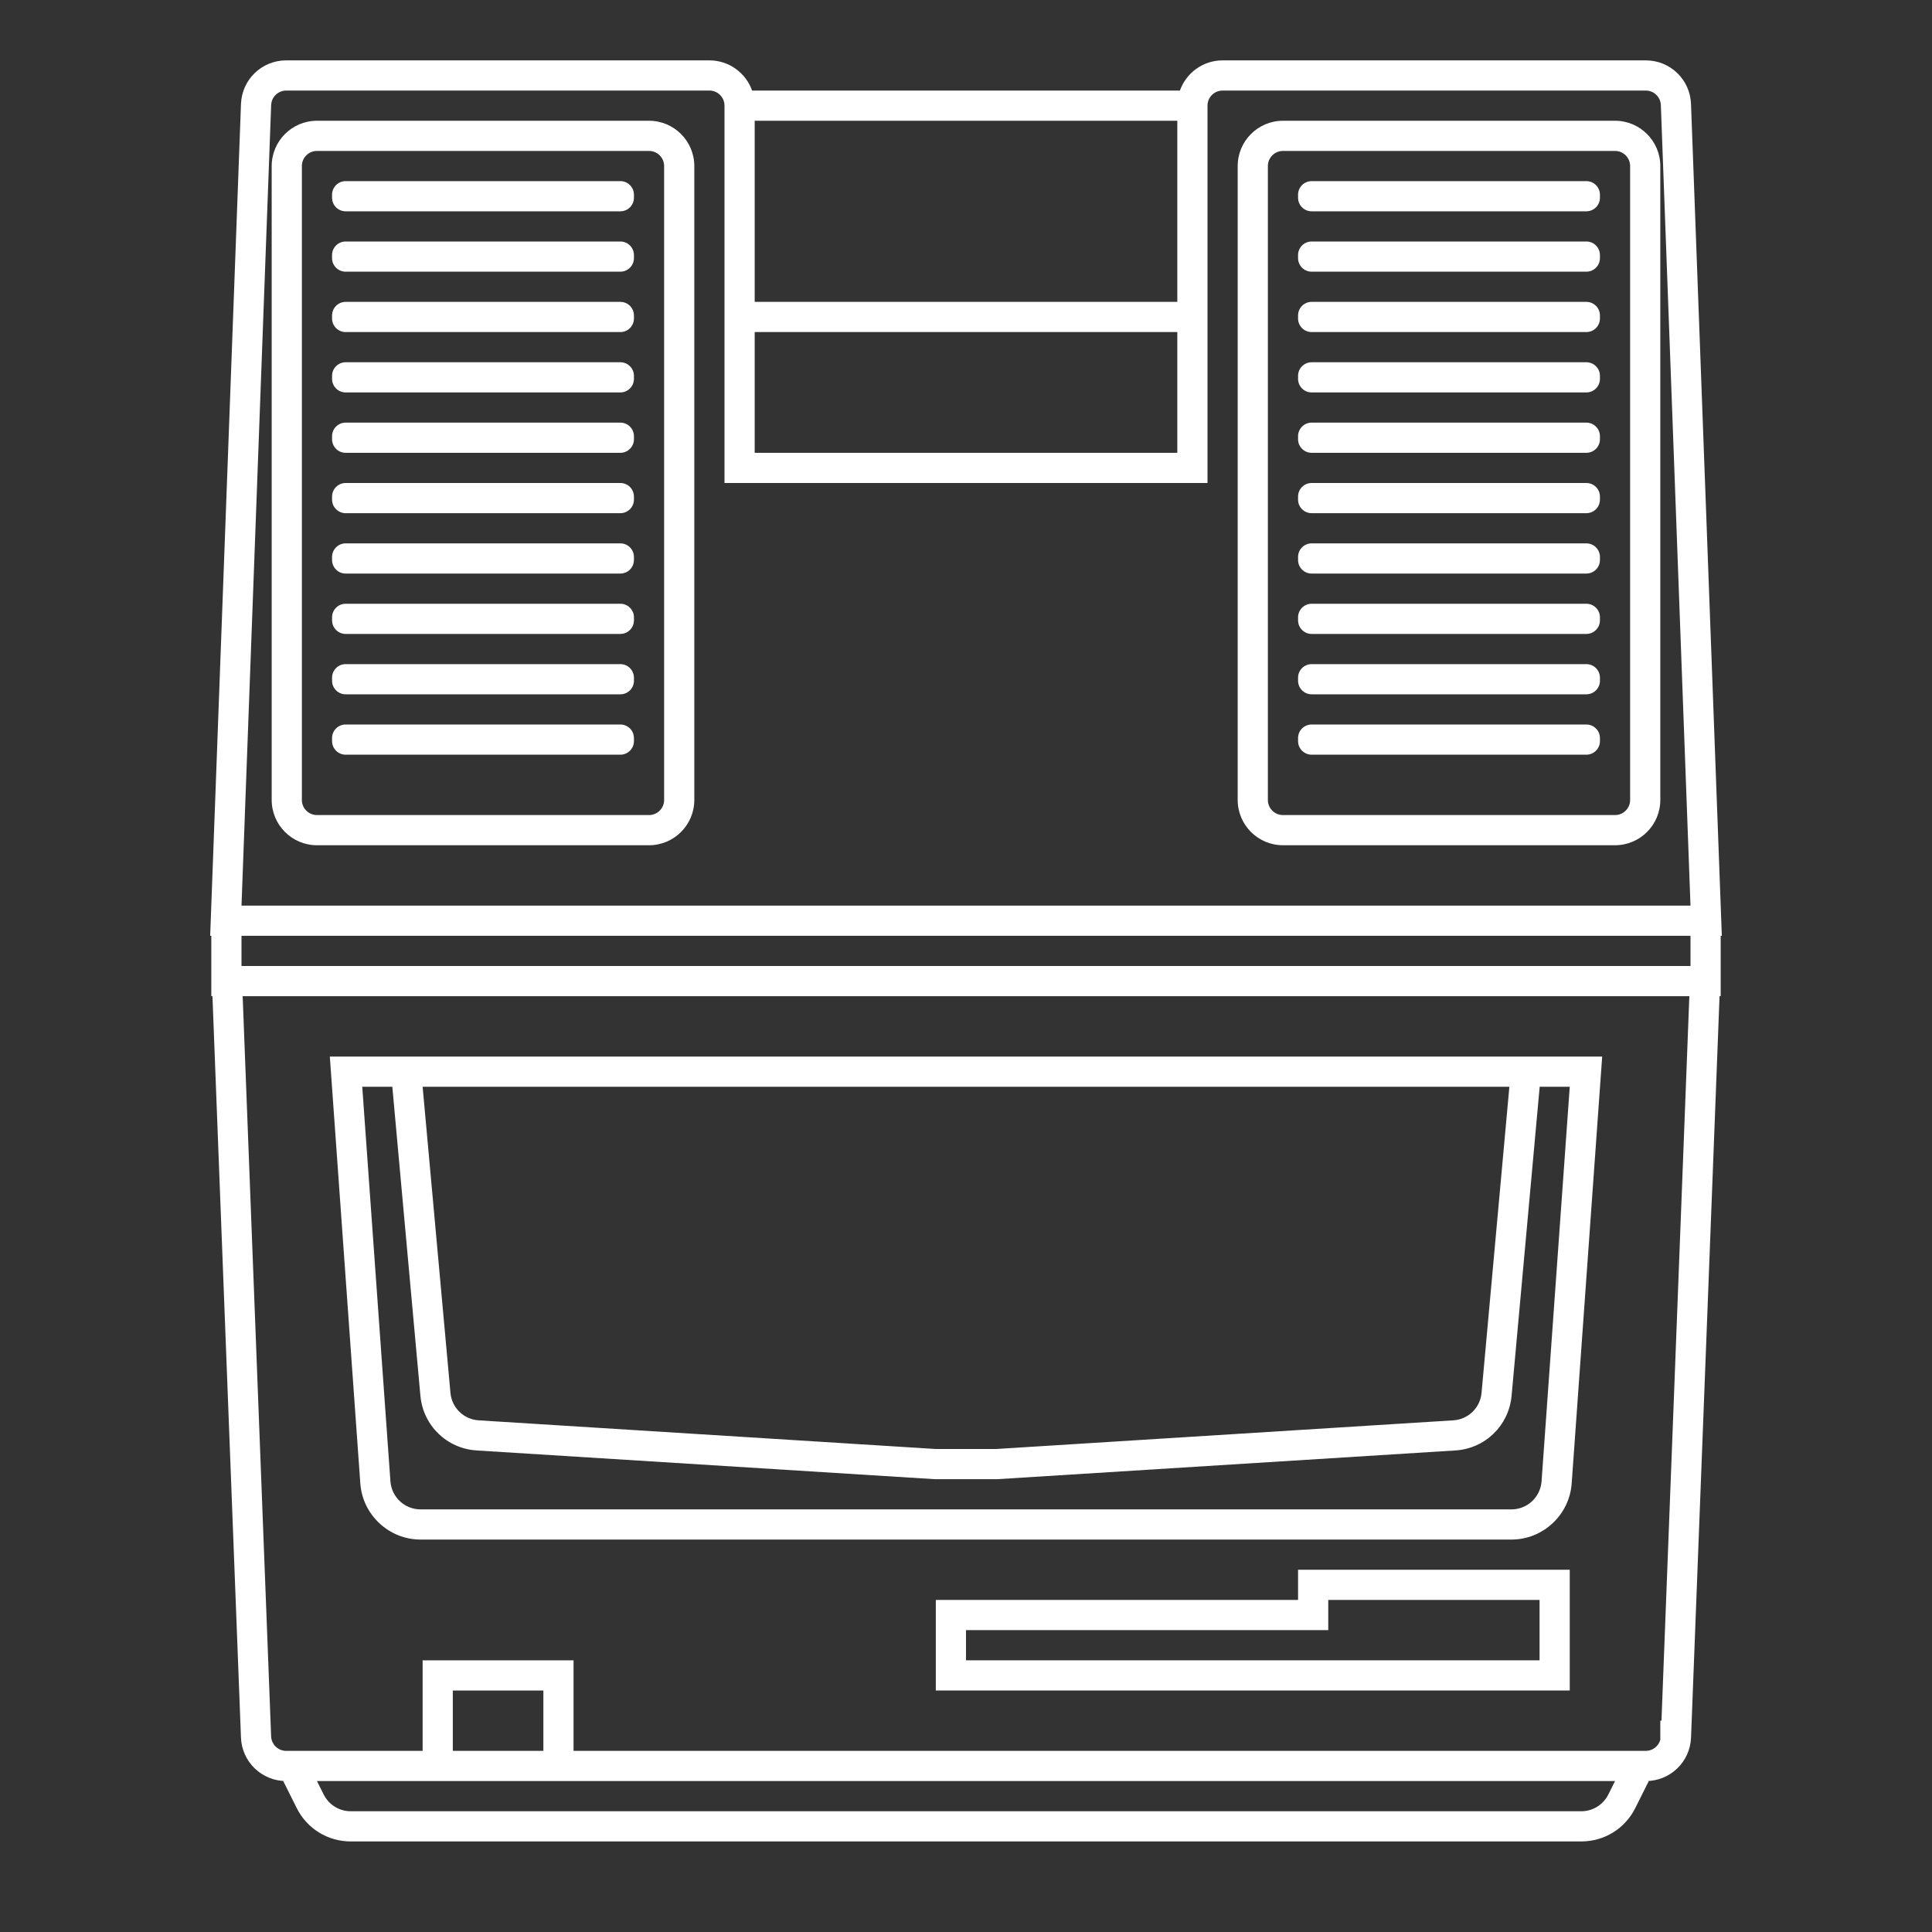 <?xml version="1.0" encoding="iso-8859-1"?>
<!-- Generator: Adobe Illustrator 28.1.0, SVG Export Plug-In . SVG Version: 6.00 Build 0)  -->
<svg version="1.1" id="Layer_1" xmlns="http://www.w3.org/2000/svg" xmlns:xlink="http://www.w3.org/1999/xlink" x="0px" y="0px"
	 viewBox="0 0 256 256" style="enable-background:new 0 0 256 256;" xml:space="preserve">
<rect x="0" y="0" width="256" height="256" fill="#333333" stroke="none"/>
<g>
	<path style="fill:#FFFFFF;" d="M227.997,119.852l-3.929-106.074c-0.12-3.24-2.754-5.778-5.996-5.778H162
		c-2.607,0-4.832,1.672-5.657,4H99.657C98.832,9.672,96.607,8,94,8H37.927c-3.242,0-5.876,2.538-5.996,5.778l-3.929,106.074
		L27.849,124H28v4v4h0.151l3.778,98.231c0.124,3.235,2.758,5.769,5.996,5.769h-0.397l1.789,3.578
		c1.364,2.728,4.106,4.422,7.155,4.422h163.056c3.05,0,5.792-1.695,7.155-4.422l1.789-3.578h-0.397c3.238,0,5.871-2.534,5.996-5.769
		L227.849,132H228v-4v-4h0.151L227.997,119.852z M156,16v24h-56V16H156z M100,44h56v16h-56V44z M35.929,13.926
		C35.968,12.851,36.852,12,37.927,12H94c1.105,0,2,0.895,2,2v2v24v4v20h64V44v-4V16v-2c0-1.105,0.895-2,2-2h56.073
		c1.076,0,1.959,0.851,1.999,1.926L224,120H32L35.929,13.926z M213.106,237.789c-0.678,1.355-2.063,2.211-3.578,2.211H46.472
		c-1.515,0-2.9-0.856-3.578-2.211L42,236h14h4h12h4h138L213.106,237.789z M72,232H60v-8h12V232z M220.154,228H220v2.527
		c-0.233,0.851-1.006,1.473-1.925,1.473H76v-8v-4h-4H60h-4v4v8H37.925c-1.075,0-1.957-0.849-1.999-1.923L32.154,132h191.692
		L220.154,228z M224,128H32v-4h192V128z"/>
	<path style="fill:#FFFFFF;" d="M86,16H42c-3.308,0-6,2.692-6,6v84c0,3.308,2.692,6,6,6h44c3.308,0,6-2.692,6-6V22
		C92,18.692,89.308,16,86,16z M88,106c0,1.105-0.895,2-2,2H42c-1.105,0-2-0.895-2-2V22c0-1.105,0.895-2,2-2h44c1.105,0,2,0.895,2,2
		V106z"/>
	<path style="fill:#FFFFFF;" d="M47.745,196.57c0.298,4.166,3.803,7.43,7.98,7.43h144.551c4.177,0,7.682-3.264,7.98-7.43
		l3.735-52.285l0.306-4.285H208h-3.62H200H56h-4.38H48h-4.296l0.306,4.285L47.745,196.57z M200,144l-3.688,40.571
		c-0.179,1.971-1.773,3.515-3.749,3.631L132,192h-4h-4l-60.563-3.798c-1.976-0.116-3.569-1.66-3.749-3.631L56,144H200z M51.984,144
		l0.033,0.362l3.688,40.571c0.361,3.974,3.514,7.028,7.497,7.262l60.548,3.797l0.125,0.008H124h4h4h0.125l0.125-0.008l60.563-3.798
		c3.968-0.233,7.121-3.287,7.482-7.261l3.688-40.571l0.033-0.362H208l-3.735,52.285c-0.15,2.093-1.891,3.715-3.99,3.715H55.724
		c-2.099,0-3.84-1.622-3.99-3.715L48,144H51.984z"/>
	<path style="fill:#FFFFFF;" d="M176,208h-4v4h-44h-4v4v4v4h4h48h28h4v-4v-4v-4v-4h-4H176z M204,216v4h-28h-48v-4h48v-4h28V216z"/>
	<path style="fill:#FFFFFF;" d="M82.2,24H45.8c-0.994,0-1.8,0.806-1.8,1.8v0.4c0,0.994,0.806,1.8,1.8,1.8h36.4
		c0.994,0,1.8-0.806,1.8-1.8v-0.4C84,24.806,83.194,24,82.2,24z"/>
	<path style="fill:#FFFFFF;" d="M82.2,32H45.8c-0.994,0-1.8,0.806-1.8,1.8v0.4c0,0.994,0.806,1.8,1.8,1.8h36.4
		c0.994,0,1.8-0.806,1.8-1.8v-0.4C84,32.806,83.194,32,82.2,32z"/>
	<path style="fill:#FFFFFF;" d="M82.2,40H45.8c-0.994,0-1.8,0.806-1.8,1.8v0.4c0,0.994,0.806,1.8,1.8,1.8h36.4
		c0.994,0,1.8-0.806,1.8-1.8v-0.4C84,40.806,83.194,40,82.2,40z"/>
	<path style="fill:#FFFFFF;" d="M82.2,48H45.8c-0.994,0-1.8,0.806-1.8,1.8v0.4c0,0.994,0.806,1.8,1.8,1.8h36.4
		c0.994,0,1.8-0.806,1.8-1.8v-0.4C84,48.806,83.194,48,82.2,48z"/>
	<path style="fill:#FFFFFF;" d="M82.2,56H45.8c-0.994,0-1.8,0.806-1.8,1.8v0.4c0,0.994,0.806,1.8,1.8,1.8h36.4
		c0.994,0,1.8-0.806,1.8-1.8v-0.4C84,56.806,83.194,56,82.2,56z"/>
	<path style="fill:#FFFFFF;" d="M82.2,64H45.8c-0.994,0-1.8,0.806-1.8,1.8v0.4c0,0.994,0.806,1.8,1.8,1.8h36.4
		c0.994,0,1.8-0.806,1.8-1.8v-0.4C84,64.806,83.194,64,82.2,64z"/>
	<path style="fill:#FFFFFF;" d="M82.2,72H45.8c-0.994,0-1.8,0.806-1.8,1.8v0.4c0,0.994,0.806,1.8,1.8,1.8h36.4
		c0.994,0,1.8-0.806,1.8-1.8v-0.4C84,72.806,83.194,72,82.2,72z"/>
	<path style="fill:#FFFFFF;" d="M82.2,80H45.8c-0.994,0-1.8,0.806-1.8,1.8v0.4c0,0.994,0.806,1.8,1.8,1.8h36.4
		c0.994,0,1.8-0.806,1.8-1.8v-0.4C84,80.806,83.194,80,82.2,80z"/>
	<path style="fill:#FFFFFF;" d="M82.2,88H45.8c-0.994,0-1.8,0.806-1.8,1.8v0.4c0,0.994,0.806,1.8,1.8,1.8h36.4
		c0.994,0,1.8-0.806,1.8-1.8v-0.4C84,88.806,83.194,88,82.2,88z"/>
	<path style="fill:#FFFFFF;" d="M82.2,96H45.8c-0.994,0-1.8,0.806-1.8,1.8v0.4c0,0.994,0.806,1.8,1.8,1.8h36.4
		c0.994,0,1.8-0.806,1.8-1.8v-0.4C84,96.806,83.194,96,82.2,96z"/>
	<path style="fill:#FFFFFF;" d="M214,16h-44c-3.308,0-6,2.692-6,6v84c0,3.308,2.692,6,6,6h44c3.308,0,6-2.692,6-6V22
		C220,18.692,217.308,16,214,16z M216,106c0,1.105-0.895,2-2,2h-44c-1.105,0-2-0.895-2-2V22c0-1.105,0.895-2,2-2h44
		c1.105,0,2,0.895,2,2V106z"/>
	<path style="fill:#FFFFFF;" d="M210.2,24h-36.4c-0.994,0-1.8,0.806-1.8,1.8v0.4c0,0.994,0.806,1.8,1.8,1.8h36.4
		c0.994,0,1.8-0.806,1.8-1.8v-0.4C212,24.806,211.194,24,210.2,24z"/>
	<path style="fill:#FFFFFF;" d="M210.2,32h-36.4c-0.994,0-1.8,0.806-1.8,1.8v0.4c0,0.994,0.806,1.8,1.8,1.8h36.4
		c0.994,0,1.8-0.806,1.8-1.8v-0.4C212,32.806,211.194,32,210.2,32z"/>
	<path style="fill:#FFFFFF;" d="M210.2,40h-36.4c-0.994,0-1.8,0.806-1.8,1.8v0.4c0,0.994,0.806,1.8,1.8,1.8h36.4
		c0.994,0,1.8-0.806,1.8-1.8v-0.4C212,40.806,211.194,40,210.2,40z"/>
	<path style="fill:#FFFFFF;" d="M210.2,48h-36.4c-0.994,0-1.8,0.806-1.8,1.8v0.4c0,0.994,0.806,1.8,1.8,1.8h36.4
		c0.994,0,1.8-0.806,1.8-1.8v-0.4C212,48.806,211.194,48,210.2,48z"/>
	<path style="fill:#FFFFFF;" d="M210.2,56h-36.4c-0.994,0-1.8,0.806-1.8,1.8v0.4c0,0.994,0.806,1.8,1.8,1.8h36.4
		c0.994,0,1.8-0.806,1.8-1.8v-0.4C212,56.806,211.194,56,210.2,56z"/>
	<path style="fill:#FFFFFF;" d="M210.2,64h-36.4c-0.994,0-1.8,0.806-1.8,1.8v0.4c0,0.994,0.806,1.8,1.8,1.8h36.4
		c0.994,0,1.8-0.806,1.8-1.8v-0.4C212,64.806,211.194,64,210.2,64z"/>
	<path style="fill:#FFFFFF;" d="M210.2,72h-36.4c-0.994,0-1.8,0.806-1.8,1.8v0.4c0,0.994,0.806,1.8,1.8,1.8h36.4
		c0.994,0,1.8-0.806,1.8-1.8v-0.4C212,72.806,211.194,72,210.2,72z"/>
	<path style="fill:#FFFFFF;" d="M210.2,80h-36.4c-0.994,0-1.8,0.806-1.8,1.8v0.4c0,0.994,0.806,1.8,1.8,1.8h36.4
		c0.994,0,1.8-0.806,1.8-1.8v-0.4C212,80.806,211.194,80,210.2,80z"/>
	<path style="fill:#FFFFFF;" d="M210.2,88h-36.4c-0.994,0-1.8,0.806-1.8,1.8v0.4c0,0.994,0.806,1.8,1.8,1.8h36.4
		c0.994,0,1.8-0.806,1.8-1.8v-0.4C212,88.806,211.194,88,210.2,88z"/>
	<path style="fill:#FFFFFF;" d="M210.2,96h-36.4c-0.994,0-1.8,0.806-1.8,1.8v0.4c0,0.994,0.806,1.8,1.8,1.8h36.4
		c0.994,0,1.8-0.806,1.8-1.8v-0.4C212,96.806,211.194,96,210.2,96z"/>
</g>
</svg>

